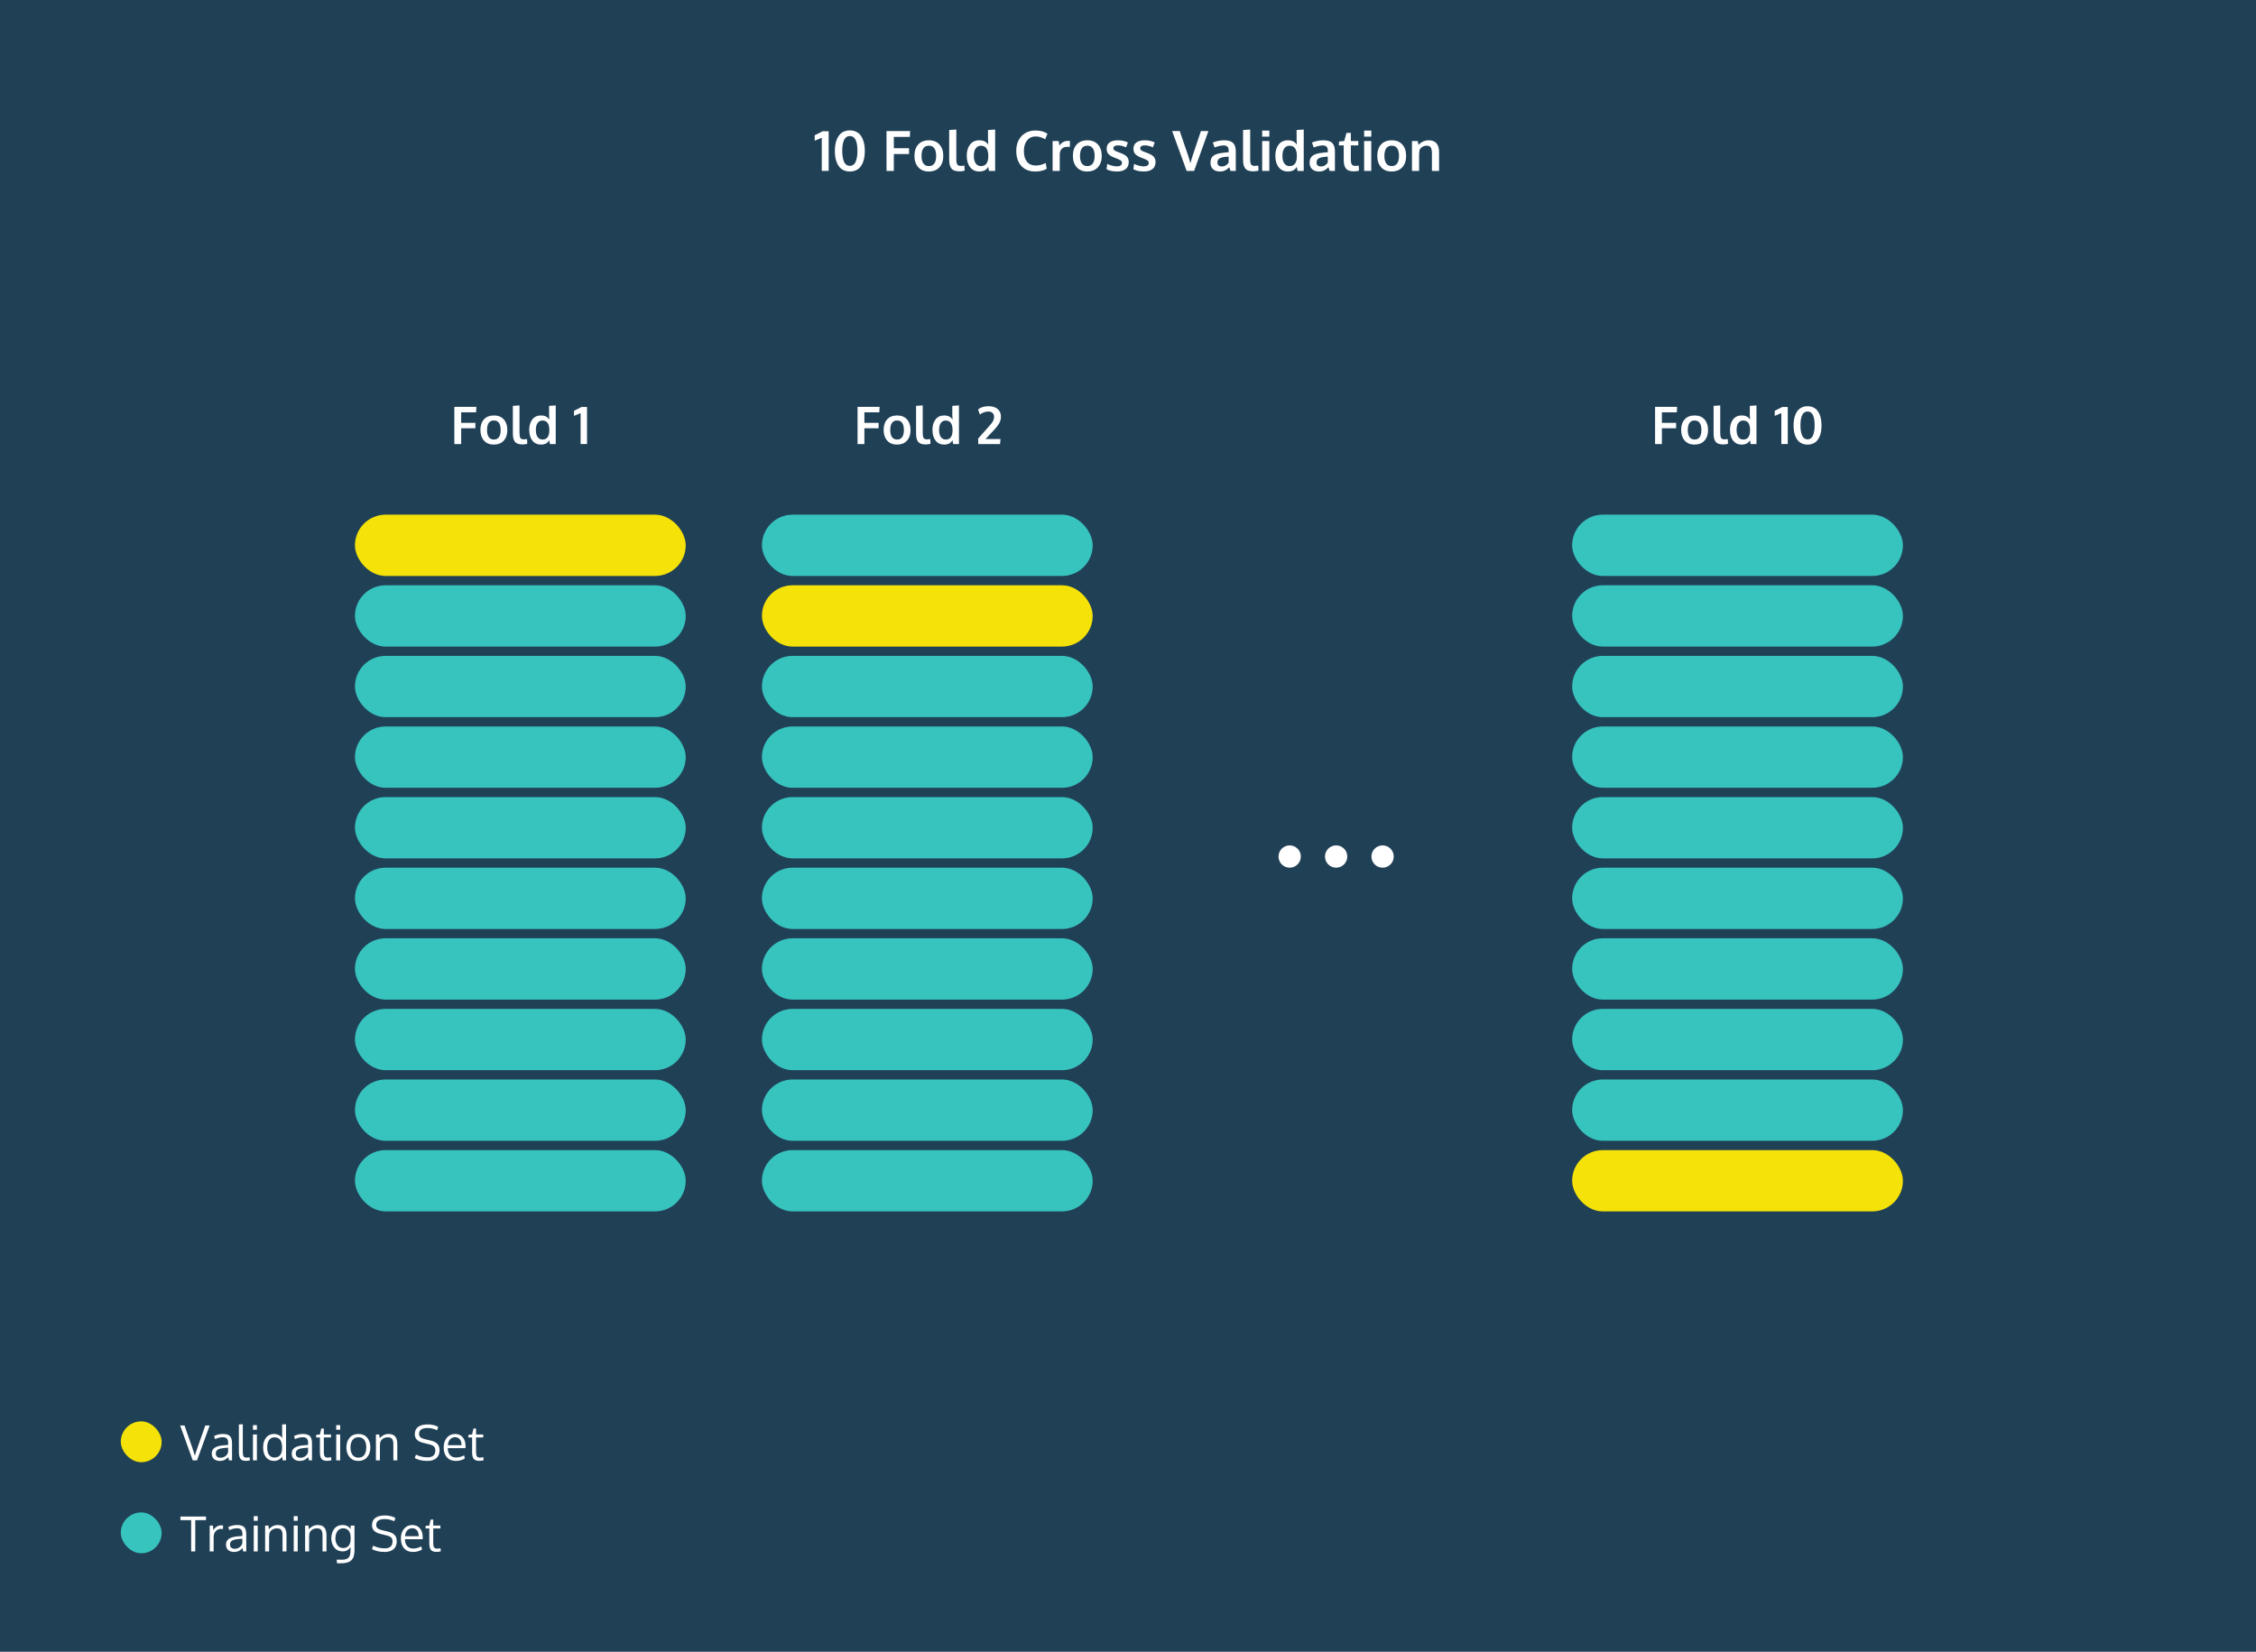 <?xml version="1.0" encoding="UTF-8"?>
<svg width="1214px" height="889px" viewBox="0 0 1214 889" version="1.1" xmlns="http://www.w3.org/2000/svg" xmlns:xlink="http://www.w3.org/1999/xlink">
    <!-- Generator: Sketch 51.2 (57519) - http://www.bohemiancoding.com/sketch -->
    <title>cross validation</title>
    <desc>Created with Sketch.</desc>
    <defs></defs>
    <g id="cross-validation" stroke="none" stroke-width="1" fill="none" fill-rule="evenodd">
        <rect fill="#FFFFFF" x="0" y="0" width="1214" height="889"></rect>
        <rect id="Rectangle" fill="#204056" x="0" y="0" width="1214" height="889"></rect>
        <path d="M442.212,91.985 L442.212,74.129 C442.076,74.217 441.443,74.498 440.315,74.971 C439.187,75.445 438.55,75.701 438.404,75.74 L438.404,72.811 C438.638,72.703 439.38,72.334 440.63,71.705 C441.88,71.075 442.569,70.716 442.696,70.628 L445.918,70.628 L445.918,91.985 L442.212,91.985 Z M457.33,89.261 C458.111,89.261 458.777,89.036 459.329,88.587 C459.881,88.138 460.301,87.515 460.589,86.719 C460.877,85.923 461.084,85.074 461.211,84.17 C461.338,83.267 461.402,82.264 461.402,81.16 C461.402,75.867 460.044,73.221 457.33,73.221 C454.634,73.221 453.267,75.848 453.228,81.102 C453.228,82.215 453.292,83.226 453.418,84.134 C453.545,85.042 453.755,85.899 454.048,86.705 C454.341,87.51 454.766,88.138 455.323,88.587 C455.879,89.036 456.548,89.261 457.33,89.261 Z M457.33,92.308 C456.167,92.308 455.123,92.11 454.195,91.714 C453.267,91.319 452.5,90.782 451.895,90.103 C451.29,89.424 450.784,88.611 450.379,87.664 C449.974,86.717 449.686,85.716 449.515,84.661 C449.344,83.606 449.258,82.479 449.258,81.277 C449.258,80.057 449.346,78.912 449.522,77.842 C449.698,76.773 449.991,75.762 450.401,74.81 C450.811,73.858 451.321,73.045 451.932,72.371 C452.542,71.697 453.306,71.163 454.224,70.767 C455.142,70.372 456.177,70.174 457.33,70.174 C458.482,70.174 459.517,70.372 460.435,70.767 C461.353,71.163 462.115,71.7 462.72,72.378 C463.326,73.057 463.831,73.873 464.236,74.825 C464.642,75.777 464.932,76.785 465.108,77.85 C465.284,78.914 465.372,80.057 465.372,81.277 C465.372,82.479 465.286,83.606 465.115,84.661 C464.944,85.716 464.659,86.719 464.258,87.671 C463.858,88.624 463.355,89.437 462.75,90.11 C462.144,90.784 461.38,91.319 460.457,91.714 C459.534,92.11 458.492,92.308 457.33,92.308 Z M477.046,92 L477.046,70.54 L489.747,70.54 L489.6,73.689 L480.987,73.689 L480.987,79.783 L489.175,79.783 L489.175,82.903 L480.987,82.903 L480.987,92 L477.046,92 Z M499.854,89.393 C501.153,89.393 502.129,88.919 502.784,87.972 C503.438,87.024 503.765,85.667 503.765,83.899 C503.765,82.112 503.438,80.75 502.784,79.812 C502.129,78.875 501.143,78.406 499.825,78.406 C498.526,78.406 497.547,78.877 496.888,79.82 C496.229,80.762 495.899,82.127 495.899,83.914 C495.899,85.672 496.231,87.024 496.895,87.972 C497.559,88.919 498.545,89.393 499.854,89.393 Z M499.751,92.308 C497.369,92.308 495.494,91.536 494.126,89.993 C492.759,88.45 492.076,86.419 492.076,83.899 C492.076,81.302 492.759,79.253 494.126,77.754 C495.494,76.255 497.422,75.506 499.913,75.506 C502.315,75.506 504.197,76.27 505.56,77.798 C506.922,79.327 507.603,81.36 507.603,83.899 C507.603,86.468 506.915,88.511 505.538,90.03 C504.161,91.548 502.232,92.308 499.751,92.308 Z M516.377,92.22 C515.274,92.22 514.358,92.09 513.631,91.832 C512.903,91.573 512.33,91.16 511.91,90.594 C511.49,90.027 511.197,89.354 511.031,88.572 C510.865,87.791 510.782,86.819 510.782,85.657 L510.782,69.969 L514.62,69.72 L514.62,85.584 C514.62,87.029 514.791,88.008 515.132,88.521 C515.474,89.034 516.138,89.29 517.125,89.29 C517.613,89.29 518.233,89.236 518.985,89.129 L519.087,91.868 C519.078,91.868 518.958,91.893 518.729,91.941 C518.499,91.99 518.279,92.032 518.069,92.066 C517.859,92.1 517.593,92.134 517.271,92.168 C516.949,92.203 516.651,92.22 516.377,92.22 Z M526.983,92.308 C524.883,92.308 523.233,91.536 522.032,89.993 C520.831,88.45 520.23,86.39 520.23,83.812 C520.23,81.312 520.828,79.302 522.024,77.784 C523.221,76.265 524.869,75.506 526.968,75.506 C529.253,75.506 530.87,76.316 531.817,77.938 C531.719,76.98 531.67,76.058 531.67,75.169 L531.67,69.969 L535.508,69.72 L535.508,92 L532.183,92 L531.758,89.803 C531.592,90.066 531.438,90.293 531.297,90.484 C531.155,90.674 530.948,90.894 530.674,91.143 C530.401,91.392 530.105,91.592 529.788,91.744 C529.471,91.895 529.07,92.027 528.587,92.139 C528.104,92.251 527.569,92.308 526.983,92.308 Z M527.891,89.393 C530.469,89.393 531.778,87.64 531.817,84.134 C531.817,82.151 531.485,80.706 530.821,79.798 C530.157,78.89 529.166,78.436 527.847,78.436 C526.695,78.436 525.774,78.897 525.086,79.82 C524.397,80.743 524.053,82.103 524.053,83.899 C524.053,85.687 524.397,87.049 525.086,87.986 C525.774,88.924 526.709,89.393 527.891,89.393 Z M557.085,92.308 C553.951,92.308 551.465,91.321 549.629,89.349 C547.793,87.376 546.875,84.651 546.875,81.175 C546.875,77.874 547.835,75.225 549.754,73.228 C551.673,71.231 554.185,70.232 557.291,70.232 C559.8,70.232 561.924,70.813 563.663,71.976 L562.417,74.979 C560.748,73.953 559.068,73.44 557.378,73.44 C555.406,73.44 553.846,74.151 552.698,75.572 C551.551,76.993 550.977,78.899 550.977,81.292 C550.977,83.772 551.531,85.691 552.64,87.049 C553.748,88.406 555.328,89.085 557.378,89.085 C559.175,89.085 560.958,88.636 562.725,87.737 L563.252,90.843 C561.612,91.819 559.556,92.308 557.085,92.308 Z M566.431,92 L566.431,75.901 L569.654,75.901 L570.152,78.362 C571.207,76.673 572.735,75.828 574.737,75.828 C575.157,75.828 575.499,75.848 575.762,75.887 L575.704,79.095 C575.313,79.036 574.908,79.007 574.488,79.007 C573.072,79.007 572.015,79.383 571.316,80.135 C570.618,80.887 570.269,81.932 570.269,83.27 L570.269,92 L566.431,92 Z M585.123,89.393 C586.421,89.393 587.398,88.919 588.052,87.972 C588.707,87.024 589.034,85.667 589.034,83.899 C589.034,82.112 588.707,80.75 588.052,79.812 C587.398,78.875 586.412,78.406 585.093,78.406 C583.794,78.406 582.815,78.877 582.156,79.82 C581.497,80.762 581.167,82.127 581.167,83.914 C581.167,85.672 581.5,87.024 582.164,87.972 C582.828,88.919 583.814,89.393 585.123,89.393 Z M585.02,92.308 C582.637,92.308 580.762,91.536 579.395,89.993 C578.028,88.45 577.344,86.419 577.344,83.899 C577.344,81.302 578.028,79.253 579.395,77.754 C580.762,76.255 582.691,75.506 585.181,75.506 C587.584,75.506 589.466,76.27 590.828,77.798 C592.19,79.327 592.872,81.36 592.872,83.899 C592.872,86.468 592.183,88.511 590.806,90.03 C589.429,91.548 587.501,92.308 585.02,92.308 Z M601.148,92.293 C598.775,92.293 596.875,91.888 595.45,91.077 L595.845,88.191 C596.49,88.543 597.31,88.858 598.306,89.136 C599.302,89.415 600.21,89.554 601.031,89.554 C601.88,89.554 602.542,89.395 603.016,89.078 C603.489,88.76 603.731,88.294 603.741,87.679 C603.741,87.122 603.519,86.683 603.074,86.36 C602.63,86.038 601.783,85.638 600.533,85.159 C600.103,85.003 599.825,84.9 599.698,84.852 C598.213,84.275 597.144,83.633 596.49,82.925 C595.835,82.217 595.508,81.258 595.508,80.047 C595.508,78.582 596.038,77.459 597.098,76.678 C598.157,75.896 599.634,75.506 601.529,75.506 C603.58,75.506 605.381,75.892 606.934,76.663 L605.982,79.314 C604.449,78.602 602.989,78.245 601.602,78.245 C600.831,78.245 600.228,78.375 599.793,78.633 C599.358,78.892 599.141,79.285 599.141,79.812 C599.141,80.311 599.351,80.699 599.771,80.977 C600.191,81.255 601.011,81.619 602.232,82.068 C602.271,82.078 602.398,82.122 602.613,82.2 C602.828,82.278 602.994,82.342 603.111,82.391 C604.585,82.928 605.669,83.57 606.363,84.317 C607.056,85.064 607.403,86.038 607.403,87.239 C607.393,88.851 606.846,90.096 605.762,90.975 C604.678,91.854 603.14,92.293 601.148,92.293 Z M615.577,92.293 C613.204,92.293 611.304,91.888 609.878,91.077 L610.274,88.191 C610.918,88.543 611.739,88.858 612.735,89.136 C613.731,89.415 614.639,89.554 615.459,89.554 C616.309,89.554 616.971,89.395 617.444,89.078 C617.918,88.76 618.16,88.294 618.169,87.679 C618.169,87.122 617.947,86.683 617.503,86.36 C617.059,86.038 616.211,85.638 614.961,85.159 C614.532,85.003 614.253,84.9 614.126,84.852 C612.642,84.275 611.573,83.633 610.918,82.925 C610.264,82.217 609.937,81.258 609.937,80.047 C609.937,78.582 610.467,77.459 611.526,76.678 C612.586,75.896 614.063,75.506 615.958,75.506 C618.008,75.506 619.81,75.892 621.363,76.663 L620.411,79.314 C618.877,78.602 617.417,78.245 616.031,78.245 C615.259,78.245 614.656,78.375 614.222,78.633 C613.787,78.892 613.57,79.285 613.57,79.812 C613.57,80.311 613.78,80.699 614.2,80.977 C614.62,81.255 615.44,81.619 616.661,82.068 C616.7,82.078 616.827,82.122 617.042,82.2 C617.256,82.278 617.422,82.342 617.54,82.391 C619.014,82.928 620.098,83.57 620.792,84.317 C621.485,85.064 621.832,86.038 621.832,87.239 C621.822,88.851 621.275,90.096 620.191,90.975 C619.107,91.854 617.569,92.293 615.577,92.293 Z M638.56,92 L630.752,70.54 L634.839,70.54 L639.38,83.797 C639.556,84.256 639.961,85.599 640.596,87.825 C640.635,87.669 640.816,87.027 641.138,85.899 C641.46,84.771 641.67,84.08 641.768,83.826 C641.885,83.494 642.627,81.29 643.995,77.212 C645.362,73.135 646.109,70.911 646.236,70.54 L650.279,70.54 L642.574,92 L638.56,92 Z M656.387,92.308 C654.893,92.308 653.685,91.895 652.762,91.07 C651.839,90.245 651.377,89.056 651.377,87.503 C651.377,85.833 651.924,84.595 653.018,83.79 C654.112,82.984 655.762,82.474 657.969,82.259 C658.272,82.22 658.599,82.181 658.951,82.142 C659.302,82.103 659.698,82.063 660.137,82.024 C660.577,81.985 660.923,81.951 661.177,81.922 L661.177,81.072 C661.177,80.096 660.953,79.385 660.503,78.941 C660.054,78.497 659.371,78.274 658.453,78.274 C657.144,78.274 655.528,78.641 653.604,79.373 C653.594,79.344 653.433,78.899 653.121,78.04 C652.808,77.181 652.647,76.741 652.637,76.722 C654.532,75.911 656.583,75.506 658.79,75.506 C660.958,75.506 662.535,75.977 663.521,76.919 C664.507,77.862 665,79.388 665,81.497 L665,92 L662.159,92 C662.149,91.961 662.042,91.634 661.836,91.019 C661.631,90.403 661.529,90.076 661.529,90.037 C660.728,90.818 659.944,91.392 659.178,91.758 C658.411,92.125 657.481,92.308 656.387,92.308 Z M657.427,89.583 C658.316,89.583 659.09,89.371 659.749,88.946 C660.408,88.521 660.879,88.006 661.163,87.4 L661.163,84.295 C661.133,84.295 660.877,84.314 660.394,84.354 C659.91,84.393 659.649,84.412 659.61,84.412 C658.057,84.549 656.919,84.842 656.197,85.291 C655.474,85.74 655.113,86.463 655.113,87.459 C655.113,88.143 655.313,88.667 655.713,89.034 C656.114,89.4 656.685,89.583 657.427,89.583 Z M674.507,92.22 C673.404,92.22 672.488,92.09 671.761,91.832 C671.033,91.573 670.459,91.16 670.04,90.594 C669.62,90.027 669.327,89.354 669.161,88.572 C668.995,87.791 668.912,86.819 668.912,85.657 L668.912,69.969 L672.75,69.72 L672.75,85.584 C672.75,87.029 672.92,88.008 673.262,88.521 C673.604,89.034 674.268,89.29 675.254,89.29 C675.743,89.29 676.363,89.236 677.115,89.129 L677.217,91.868 C677.208,91.868 677.088,91.893 676.858,91.941 C676.629,91.99 676.409,92.032 676.199,92.066 C675.989,92.1 675.723,92.134 675.401,92.168 C675.079,92.203 674.781,92.22 674.507,92.22 Z M679.209,92 L679.209,75.901 L683.047,75.901 L683.047,92 L679.209,92 Z M679.209,73.558 L679.209,70.276 L683.062,70.276 L683.062,73.558 L679.209,73.558 Z M693.038,92.308 C690.938,92.308 689.288,91.536 688.086,89.993 C686.885,88.45 686.285,86.39 686.285,83.812 C686.285,81.312 686.883,79.302 688.079,77.784 C689.275,76.265 690.923,75.506 693.023,75.506 C695.308,75.506 696.924,76.316 697.872,77.938 C697.774,76.98 697.725,76.058 697.725,75.169 L697.725,69.969 L701.563,69.72 L701.563,92 L698.238,92 L697.813,89.803 C697.647,90.066 697.493,90.293 697.352,90.484 C697.21,90.674 697.002,90.894 696.729,91.143 C696.456,91.392 696.16,91.592 695.843,91.744 C695.525,91.895 695.125,92.027 694.642,92.139 C694.158,92.251 693.624,92.308 693.038,92.308 Z M693.946,89.393 C696.524,89.393 697.833,87.64 697.872,84.134 C697.872,82.151 697.54,80.706 696.875,79.798 C696.211,78.89 695.22,78.436 693.902,78.436 C692.75,78.436 691.829,78.897 691.141,79.82 C690.452,80.743 690.108,82.103 690.108,83.899 C690.108,85.687 690.452,87.049 691.141,87.986 C691.829,88.924 692.764,89.393 693.946,89.393 Z M709.737,92.308 C708.243,92.308 707.034,91.895 706.111,91.07 C705.188,90.245 704.727,89.056 704.727,87.503 C704.727,85.833 705.274,84.595 706.368,83.79 C707.461,82.984 709.112,82.474 711.319,82.259 C711.622,82.22 711.949,82.181 712.3,82.142 C712.652,82.103 713.047,82.063 713.487,82.024 C713.926,81.985 714.273,81.951 714.527,81.922 L714.527,81.072 C714.527,80.096 714.302,79.385 713.853,78.941 C713.404,78.497 712.72,78.274 711.802,78.274 C710.494,78.274 708.877,78.641 706.954,79.373 C706.944,79.344 706.783,78.899 706.47,78.04 C706.158,77.181 705.997,76.741 705.987,76.722 C707.881,75.911 709.932,75.506 712.139,75.506 C714.307,75.506 715.884,75.977 716.871,76.919 C717.857,77.862 718.35,79.388 718.35,81.497 L718.35,92 L715.508,92 C715.499,91.961 715.391,91.634 715.186,91.019 C714.981,90.403 714.878,90.076 714.878,90.037 C714.078,90.818 713.294,91.392 712.527,91.758 C711.761,92.125 710.831,92.308 709.737,92.308 Z M710.777,89.583 C711.666,89.583 712.439,89.371 713.099,88.946 C713.758,88.521 714.229,88.006 714.512,87.4 L714.512,84.295 C714.483,84.295 714.227,84.314 713.743,84.354 C713.26,84.393 712.999,84.412 712.959,84.412 C711.407,84.549 710.269,84.842 709.546,85.291 C708.824,85.74 708.462,86.463 708.462,87.459 C708.462,88.143 708.663,88.667 709.063,89.034 C709.463,89.4 710.035,89.583 710.777,89.583 Z M728.648,92.22 C727.554,92.22 726.644,92.09 725.916,91.832 C725.188,91.573 724.62,91.165 724.209,90.608 C723.799,90.052 723.509,89.395 723.338,88.638 C723.167,87.881 723.082,86.946 723.082,85.833 L723.082,78.23 L720.445,78.23 L720.591,76.15 L723.345,75.901 L724.576,71.536 L726.919,71.521 L726.919,75.901 L730.918,75.901 L730.918,78.23 L726.919,78.23 L726.919,85.906 C726.919,87.127 727.095,87.996 727.447,88.514 C727.798,89.031 728.448,89.29 729.395,89.29 C729.952,89.29 730.547,89.241 731.182,89.144 L731.285,91.897 C731.265,91.897 731.146,91.919 730.926,91.963 C730.706,92.007 730.496,92.046 730.296,92.081 C730.096,92.115 729.839,92.146 729.527,92.176 C729.214,92.205 728.921,92.22 728.648,92.22 Z M734.068,92 L734.068,75.901 L737.906,75.901 L737.906,92 L734.068,92 Z M734.068,73.558 L734.068,70.276 L737.92,70.276 L737.92,73.558 L734.068,73.558 Z M748.921,89.393 C750.22,89.393 751.197,88.919 751.851,87.972 C752.505,87.024 752.833,85.667 752.833,83.899 C752.833,82.112 752.505,80.75 751.851,79.812 C751.197,78.875 750.21,78.406 748.892,78.406 C747.593,78.406 746.614,78.877 745.955,79.82 C745.296,80.762 744.966,82.127 744.966,83.914 C744.966,85.672 745.298,87.024 745.962,87.972 C746.626,88.919 747.613,89.393 748.921,89.393 Z M748.819,92.308 C746.436,92.308 744.561,91.536 743.194,89.993 C741.827,88.45 741.143,86.419 741.143,83.899 C741.143,81.302 741.827,79.253 743.194,77.754 C744.561,76.255 746.49,75.506 748.98,75.506 C751.382,75.506 753.265,76.27 754.627,77.798 C755.989,79.327 756.67,81.36 756.67,83.899 C756.67,86.468 755.982,88.511 754.605,90.03 C753.228,91.548 751.299,92.308 748.819,92.308 Z M759.805,92 L759.805,75.901 L762.896,75.901 L763.321,77.938 C764.961,76.316 766.783,75.506 768.785,75.506 C770.66,75.506 772.063,76.045 772.996,77.125 C773.929,78.204 774.395,79.769 774.395,81.819 L774.395,92 L770.542,92 L770.542,82.288 C770.533,80.989 770.323,80.018 769.913,79.373 C769.502,78.729 768.765,78.406 767.701,78.406 C766.871,78.406 766.111,78.619 765.423,79.043 C764.734,79.468 764.234,80.003 763.921,80.647 C763.736,81.409 763.643,82.581 763.643,84.163 L763.643,92 L759.805,92 Z" id="10-Fold-Cross-Valida" fill="#FFFFFF"></path>
        <path d="M244.487,239 L244.487,218.971 L256.341,218.971 L256.204,221.91 L248.165,221.91 L248.165,227.598 L255.808,227.598 L255.808,230.51 L248.165,230.51 L248.165,239 L244.487,239 Z M265.774,236.566 C266.987,236.566 267.898,236.124 268.509,235.24 C269.119,234.356 269.425,233.089 269.425,231.439 C269.425,229.771 269.119,228.5 268.509,227.625 C267.898,226.75 266.978,226.312 265.747,226.312 C264.535,226.312 263.621,226.752 263.006,227.632 C262.391,228.511 262.083,229.785 262.083,231.453 C262.083,233.094 262.393,234.356 263.013,235.24 C263.632,236.124 264.553,236.566 265.774,236.566 Z M265.679,239.287 C263.455,239.287 261.705,238.567 260.429,237.127 C259.153,235.687 258.515,233.791 258.515,231.439 C258.515,229.015 259.153,227.103 260.429,225.704 C261.705,224.305 263.505,223.605 265.829,223.605 C268.071,223.605 269.828,224.319 271.1,225.745 C272.371,227.172 273.007,229.07 273.007,231.439 C273.007,233.837 272.364,235.744 271.079,237.161 C269.794,238.578 267.994,239.287 265.679,239.287 Z M281.196,239.205 C280.166,239.205 279.312,239.084 278.633,238.843 C277.954,238.601 277.418,238.216 277.026,237.688 C276.634,237.159 276.361,236.53 276.206,235.801 C276.051,235.072 275.974,234.165 275.974,233.08 L275.974,218.438 L279.556,218.205 L279.556,233.012 C279.556,234.361 279.715,235.274 280.034,235.753 C280.353,236.231 280.973,236.471 281.894,236.471 C282.349,236.471 282.928,236.421 283.63,236.32 L283.726,238.877 C283.716,238.877 283.605,238.9 283.391,238.945 C283.176,238.991 282.971,239.03 282.775,239.062 C282.579,239.093 282.331,239.125 282.03,239.157 C281.729,239.189 281.451,239.205 281.196,239.205 Z M291.095,239.287 C289.135,239.287 287.595,238.567 286.474,237.127 C285.353,235.687 284.792,233.764 284.792,231.357 C284.792,229.024 285.35,227.149 286.467,225.731 C287.583,224.314 289.121,223.605 291.081,223.605 C293.214,223.605 294.722,224.362 295.606,225.875 C295.515,224.982 295.47,224.12 295.47,223.291 L295.47,218.438 L299.052,218.205 L299.052,239 L295.948,239 L295.552,236.949 C295.397,237.195 295.253,237.407 295.121,237.585 C294.989,237.763 294.795,237.968 294.54,238.2 C294.285,238.433 294.009,238.619 293.713,238.761 C293.417,238.902 293.043,239.025 292.592,239.13 C292.141,239.235 291.642,239.287 291.095,239.287 Z M291.942,236.566 C294.349,236.566 295.57,234.93 295.606,231.658 C295.606,229.808 295.297,228.459 294.677,227.611 C294.057,226.764 293.132,226.34 291.901,226.34 C290.826,226.34 289.967,226.771 289.324,227.632 C288.682,228.493 288.36,229.762 288.36,231.439 C288.36,233.107 288.682,234.379 289.324,235.254 C289.967,236.129 290.84,236.566 291.942,236.566 Z M312.437,238.986 L312.437,222.32 C312.309,222.402 311.719,222.664 310.666,223.106 C309.613,223.549 309.019,223.788 308.882,223.824 L308.882,221.09 C309.101,220.99 309.793,220.646 310.96,220.058 C312.127,219.47 312.769,219.135 312.888,219.053 L315.896,219.053 L315.896,238.986 L312.437,238.986 Z" id="Fold-1" fill="#FFFFFF"></path>
        <path d="M110.482,767.224 L112.831,767.224 L106.014,786 L103.729,786 L96.937,767.224 L99.285,767.224 L103.462,779.132 C104.004,780.681 104.473,782.141 104.871,783.512 C104.998,782.877 105.472,781.404 106.293,779.094 C107.613,775.311 109.01,771.354 110.482,767.224 Z M118.607,784.578 C119.615,784.578 120.501,784.301 121.267,783.747 C122.033,783.192 122.526,782.445 122.746,781.506 L122.746,779.157 C122.704,779.157 122.448,779.178 121.978,779.221 C121.508,779.263 121.201,779.288 121.058,779.297 C119.221,779.458 117.941,779.758 117.217,780.198 C116.494,780.638 116.132,781.345 116.132,782.318 C116.132,783.063 116.352,783.626 116.792,784.007 C117.232,784.388 117.837,784.578 118.607,784.578 Z M123.216,786 C123.089,785.458 122.966,784.874 122.848,784.248 C122.077,785.018 121.354,785.551 120.677,785.848 C120,786.144 119.204,786.292 118.29,786.292 C116.987,786.292 115.939,785.951 115.148,785.27 C114.357,784.589 113.961,783.609 113.961,782.331 C113.961,780.909 114.5,779.855 115.58,779.17 C116.659,778.484 118.214,778.057 120.245,777.888 C120.524,777.862 120.945,777.826 121.508,777.78 C122.071,777.733 122.492,777.697 122.771,777.672 L122.771,776.44 C122.771,775.459 122.543,774.731 122.086,774.257 C121.629,773.783 120.91,773.546 119.928,773.546 C118.557,773.546 117.173,773.884 115.776,774.562 C115.734,774.46 115.624,774.166 115.446,773.679 C115.269,773.193 115.175,772.941 115.167,772.924 C115.785,772.577 116.519,772.3 117.37,772.092 C118.22,771.885 119.086,771.781 119.966,771.781 C121.701,771.781 122.951,772.16 123.717,772.917 C124.483,773.675 124.866,774.964 124.866,776.783 L124.866,786 L123.216,786 Z M132.268,786.254 C130.913,786.254 129.955,785.89 129.392,785.162 C128.829,784.434 128.548,783.169 128.548,781.366 L128.548,766.665 L130.655,766.538 L130.655,780.528 C130.655,781.104 130.662,781.565 130.674,781.912 C130.687,782.259 130.719,782.6 130.77,782.934 C130.82,783.268 130.888,783.52 130.973,783.689 C131.057,783.859 131.18,784.013 131.341,784.153 C131.502,784.292 131.694,784.386 131.918,784.432 C132.143,784.479 132.42,784.502 132.75,784.502 C133.021,784.502 133.554,784.451 134.35,784.35 L134.464,786.038 C133.592,786.182 132.86,786.254 132.268,786.254 Z M138.247,772.073 L138.247,786 L136.114,786 L136.114,772.073 L138.247,772.073 Z M138.247,767.008 L138.247,769.521 L136.114,769.521 L136.114,767.008 L138.247,767.008 Z M147.667,784.464 C149.063,784.464 150.102,784.015 150.784,783.118 C151.465,782.221 151.806,780.939 151.806,779.271 C151.806,777.393 151.478,775.977 150.822,775.025 C150.166,774.073 149.106,773.597 147.642,773.597 C146.99,773.597 146.414,773.736 145.915,774.016 C145.416,774.295 145.014,774.684 144.709,775.184 C144.404,775.683 144.174,776.256 144.017,776.904 C143.861,777.551 143.782,778.26 143.782,779.03 C143.782,780.114 143.916,781.053 144.182,781.849 C144.449,782.644 144.878,783.279 145.471,783.753 C146.063,784.227 146.795,784.464 147.667,784.464 Z M151.844,783.981 C151.387,784.684 150.777,785.243 150.016,785.657 C149.254,786.072 148.403,786.279 147.464,786.279 C145.627,786.279 144.188,785.625 143.147,784.318 C142.106,783.01 141.586,781.231 141.586,778.979 C141.586,776.83 142.115,775.093 143.173,773.768 C144.231,772.444 145.648,771.781 147.426,771.781 C148.348,771.781 149.218,771.982 150.035,772.384 C150.851,772.786 151.463,773.326 151.869,774.003 L151.831,772.797 L151.831,766.665 L153.926,766.538 L153.926,786 L152.123,786 L151.844,783.981 Z M161.632,784.578 C162.639,784.578 163.526,784.301 164.292,783.747 C165.057,783.192 165.55,782.445 165.771,781.506 L165.771,779.157 C165.728,779.157 165.472,779.178 165.002,779.221 C164.533,779.263 164.226,779.288 164.082,779.297 C162.245,779.458 160.965,779.758 160.242,780.198 C159.518,780.638 159.156,781.345 159.156,782.318 C159.156,783.063 159.376,783.626 159.816,784.007 C160.257,784.388 160.862,784.578 161.632,784.578 Z M166.24,786 C166.113,785.458 165.991,784.874 165.872,784.248 C165.102,785.018 164.378,785.551 163.701,785.848 C163.024,786.144 162.229,786.292 161.314,786.292 C160.011,786.292 158.964,785.951 158.172,785.27 C157.381,784.589 156.985,783.609 156.985,782.331 C156.985,780.909 157.525,779.855 158.604,779.17 C159.683,778.484 161.238,778.057 163.27,777.888 C163.549,777.862 163.97,777.826 164.533,777.78 C165.096,777.733 165.517,777.697 165.796,777.672 L165.796,776.44 C165.796,775.459 165.567,774.731 165.11,774.257 C164.653,773.783 163.934,773.546 162.952,773.546 C161.581,773.546 160.197,773.884 158.801,774.562 C158.758,774.46 158.648,774.166 158.471,773.679 C158.293,773.193 158.2,772.941 158.191,772.924 C158.809,772.577 159.543,772.3 160.394,772.092 C161.245,771.885 162.11,771.781 162.99,771.781 C164.725,771.781 165.976,772.16 166.742,772.917 C167.508,773.675 167.891,774.964 167.891,776.783 L167.891,786 L166.24,786 Z M175.99,786.254 C174.619,786.254 173.646,785.92 173.07,785.251 C172.495,784.582 172.19,783.503 172.156,782.014 L172.156,773.647 L170.087,773.647 L170.176,772.251 L172.144,772.073 L172.867,768.887 L174.264,768.836 L174.264,772.073 L178.136,772.073 L178.136,773.647 L174.264,773.647 L174.264,781.633 C174.264,782.691 174.424,783.436 174.746,783.867 C175.068,784.299 175.618,784.515 176.396,784.515 C176.676,784.515 177.281,784.447 178.212,784.312 L178.301,785.987 C177.294,786.165 176.523,786.254 175.99,786.254 Z M183.062,772.073 L183.062,786 L180.929,786 L180.929,772.073 L183.062,772.073 Z M183.062,767.008 L183.062,769.521 L180.929,769.521 L180.929,767.008 L183.062,767.008 Z M188.597,779.068 C188.597,780.719 188.963,782.041 189.695,783.036 C190.427,784.03 191.495,784.527 192.9,784.527 C194.288,784.527 195.336,784.032 196.042,783.042 C196.749,782.052 197.103,780.719 197.103,779.043 C197.103,777.342 196.753,776.002 196.055,775.025 C195.357,774.047 194.293,773.559 192.862,773.559 C191.474,773.559 190.416,774.058 189.688,775.057 C188.961,776.055 188.597,777.393 188.597,779.068 Z M199.299,779.03 C199.299,781.188 198.723,782.938 197.572,784.28 C196.421,785.621 194.83,786.292 192.799,786.292 C190.844,786.292 189.289,785.615 188.133,784.261 C186.978,782.907 186.4,781.167 186.4,779.043 C186.4,776.876 186.98,775.124 188.14,773.787 C189.299,772.45 190.89,771.781 192.913,771.781 C194.902,771.781 196.464,772.452 197.598,773.793 C198.732,775.135 199.299,776.881 199.299,779.03 Z M202.295,786 L202.295,772.073 L204.072,772.073 L204.339,774.066 C204.889,773.381 205.577,772.829 206.402,772.41 C207.227,771.991 208.118,771.781 209.074,771.781 C210.682,771.781 211.871,772.232 212.642,773.133 C213.412,774.035 213.797,775.421 213.797,777.291 L213.797,786 L211.677,786 C211.677,780.414 211.673,777.422 211.664,777.024 C211.63,775.84 211.391,774.972 210.947,774.422 C210.502,773.872 209.76,773.597 208.719,773.597 C207.627,773.597 206.717,773.859 205.989,774.384 C205.261,774.909 204.787,775.59 204.567,776.428 C204.483,776.995 204.44,777.646 204.44,778.383 L204.44,786 L202.295,786 Z M223.852,782.902 C225.807,783.867 227.901,784.35 230.136,784.35 C232.886,784.35 234.262,783.097 234.262,780.592 C234.262,779.779 234.044,779.121 233.608,778.618 C233.172,778.114 232.379,777.718 231.228,777.431 L227.495,776.491 C224.643,775.772 223.217,774.248 223.217,771.921 C223.217,770.135 223.83,768.808 225.058,767.941 C226.285,767.073 227.982,766.64 230.148,766.64 C231.283,766.64 232.345,766.762 233.335,767.008 C234.325,767.253 235.155,767.583 235.823,767.998 L235.188,769.788 C234.621,769.475 233.87,769.196 232.935,768.95 C232,768.705 231.054,768.582 230.098,768.582 C227.034,768.582 225.502,769.644 225.502,771.769 C225.502,772.488 225.737,773.066 226.207,773.501 C226.676,773.937 227.381,774.27 228.32,774.498 L231.888,775.361 C233.411,775.725 234.566,776.307 235.354,777.107 C236.141,777.907 236.534,779.043 236.534,780.516 C236.534,782.428 235.948,783.869 234.776,784.838 C233.604,785.807 232.01,786.292 229.996,786.292 C228.49,786.292 227.15,786.138 225.978,785.829 C224.806,785.52 223.877,785.154 223.191,784.73 L223.852,782.902 Z M244.862,773.533 C243.779,773.533 242.895,773.916 242.209,774.682 C241.523,775.448 241.121,776.495 241.003,777.824 L248.354,777.824 C248.354,776.445 248.042,775.385 247.42,774.644 C246.798,773.903 245.946,773.533 244.862,773.533 Z M245.281,786.292 C243.258,786.292 241.665,785.649 240.501,784.362 C239.338,783.076 238.756,781.315 238.756,779.081 C238.756,776.923 239.319,775.173 240.444,773.832 C241.57,772.49 243.051,771.807 244.888,771.781 C246.614,771.781 247.983,772.372 248.995,773.552 C250.006,774.733 250.512,776.309 250.512,778.281 C250.512,778.383 250.51,778.569 250.505,778.84 C250.501,779.111 250.499,779.305 250.499,779.424 L240.939,779.424 C240.965,781.007 241.373,782.24 242.165,783.125 C242.956,784.009 244.02,784.451 245.357,784.451 C246.83,784.451 248.307,784.062 249.788,783.283 L250.118,784.997 C248.705,785.86 247.092,786.292 245.281,786.292 Z M257.9,786.254 C256.529,786.254 255.556,785.92 254.98,785.251 C254.405,784.582 254.1,783.503 254.066,782.014 L254.066,773.647 L251.997,773.647 L252.086,772.251 L254.054,772.073 L254.777,768.887 L256.174,768.836 L256.174,772.073 L260.046,772.073 L260.046,773.647 L256.174,773.647 L256.174,781.633 C256.174,782.691 256.335,783.436 256.656,783.867 C256.978,784.299 257.528,784.515 258.307,784.515 C258.586,784.515 259.191,784.447 260.122,784.312 L260.211,785.987 C259.204,786.165 258.434,786.254 257.9,786.254 Z" id="Validation-Set" fill="#FFFFFF"></path>
        <path d="M105.074,835 L102.865,835 L102.865,818.166 L97.089,818.166 L97.089,816.224 L110.851,816.224 L110.851,818.166 L105.074,818.166 L105.074,835 Z M119.014,820.946 C119.395,820.946 119.742,820.972 120.055,821.022 L119.979,822.978 C119.589,822.91 119.251,822.876 118.963,822.876 C117.778,822.876 116.815,823.289 116.075,824.114 C115.334,824.939 114.964,825.961 114.964,827.18 L114.964,835 L112.844,835 C112.835,826.452 112.831,821.81 112.831,821.073 L114.596,821.073 L114.799,823.574 C115.281,822.787 115.895,822.152 116.64,821.67 C117.384,821.187 118.176,820.946 119.014,820.946 Z M126.263,833.578 C127.27,833.578 128.156,833.301 128.922,832.747 C129.688,832.192 130.181,831.445 130.401,830.506 L130.401,828.157 C130.359,828.157 130.103,828.178 129.633,828.221 C129.164,828.263 128.857,828.288 128.713,828.297 C126.876,828.458 125.596,828.758 124.873,829.198 C124.149,829.638 123.787,830.345 123.787,831.318 C123.787,832.063 124.007,832.626 124.447,833.007 C124.887,833.388 125.493,833.578 126.263,833.578 Z M130.871,835 C130.744,834.458 130.621,833.874 130.503,833.248 C129.733,834.018 129.009,834.551 128.332,834.848 C127.655,835.144 126.859,835.292 125.945,835.292 C124.642,835.292 123.595,834.951 122.803,834.27 C122.012,833.589 121.616,832.609 121.616,831.331 C121.616,829.909 122.156,828.855 123.235,828.17 C124.314,827.484 125.869,827.057 127.9,826.888 C128.18,826.862 128.601,826.826 129.164,826.78 C129.726,826.733 130.147,826.697 130.427,826.672 L130.427,825.44 C130.427,824.459 130.198,823.731 129.741,823.257 C129.284,822.783 128.565,822.546 127.583,822.546 C126.212,822.546 124.828,822.884 123.432,823.562 C123.389,823.46 123.279,823.166 123.102,822.679 C122.924,822.193 122.831,821.941 122.822,821.924 C123.44,821.577 124.174,821.3 125.025,821.092 C125.875,820.885 126.741,820.781 127.621,820.781 C129.356,820.781 130.607,821.16 131.373,821.917 C132.139,822.675 132.521,823.964 132.521,825.783 L132.521,835 L130.871,835 Z M138.679,821.073 L138.679,835 L136.546,835 L136.546,821.073 L138.679,821.073 Z M138.679,816.008 L138.679,818.521 L136.546,818.521 L136.546,816.008 L138.679,816.008 Z M142.665,835 L142.665,821.073 L144.442,821.073 L144.709,823.066 C145.259,822.381 145.947,821.829 146.772,821.41 C147.597,820.991 148.488,820.781 149.444,820.781 C151.052,820.781 152.242,821.232 153.012,822.133 C153.782,823.035 154.167,824.421 154.167,826.291 L154.167,835 L152.047,835 C152.047,829.414 152.043,826.422 152.034,826.024 C152,824.84 151.761,823.972 151.317,823.422 C150.873,822.872 150.13,822.597 149.089,822.597 C147.997,822.597 147.087,822.859 146.359,823.384 C145.632,823.909 145.158,824.59 144.938,825.428 C144.853,825.995 144.811,826.646 144.811,827.383 L144.811,835 L142.665,835 Z M160.197,821.073 L160.197,835 L158.064,835 L158.064,821.073 L160.197,821.073 Z M160.197,816.008 L160.197,818.521 L158.064,818.521 L158.064,816.008 L160.197,816.008 Z M164.184,835 L164.184,821.073 L165.961,821.073 L166.228,823.066 C166.778,822.381 167.465,821.829 168.291,821.41 C169.116,820.991 170.007,820.781 170.963,820.781 C172.571,820.781 173.76,821.232 174.53,822.133 C175.3,823.035 175.686,824.421 175.686,826.291 L175.686,835 L173.565,835 C173.565,829.414 173.561,826.422 173.553,826.024 C173.519,824.84 173.28,823.972 172.835,823.422 C172.391,822.872 171.648,822.597 170.607,822.597 C169.516,822.597 168.606,822.859 167.878,823.384 C167.15,823.909 166.676,824.59 166.456,825.428 C166.371,825.995 166.329,826.646 166.329,827.383 L166.329,835 L164.184,835 Z M184.623,833.185 C185.342,833.185 185.973,833.058 186.515,832.804 C187.056,832.55 187.479,832.199 187.784,831.75 C188.089,831.301 188.315,830.802 188.463,830.252 C188.611,829.702 188.686,829.101 188.686,828.449 L188.686,827.421 C188.686,826.744 188.609,826.12 188.457,825.548 C188.305,824.977 188.07,824.465 187.752,824.012 C187.435,823.559 187.012,823.206 186.483,822.952 C185.954,822.698 185.338,822.571 184.636,822.571 C184.052,822.571 183.521,822.681 183.042,822.901 C182.564,823.121 182.171,823.411 181.862,823.771 C181.553,824.131 181.291,824.55 181.075,825.028 C180.859,825.506 180.704,825.991 180.611,826.481 C180.518,826.972 180.472,827.467 180.472,827.967 C180.472,828.458 180.522,828.944 180.624,829.427 C180.726,829.909 180.886,830.379 181.106,830.836 C181.326,831.293 181.593,831.693 181.906,832.036 C182.219,832.378 182.611,832.656 183.081,832.867 C183.55,833.079 184.064,833.185 184.623,833.185 Z M181.36,841.373 L181.17,839.456 L183.76,839.456 C184.479,839.456 185.105,839.405 185.639,839.304 C186.172,839.202 186.616,839.035 186.972,838.802 C187.327,838.569 187.615,838.311 187.835,838.028 C188.055,837.744 188.222,837.376 188.336,836.923 C188.451,836.471 188.527,836.022 188.565,835.578 C188.603,835.133 188.622,834.59 188.622,833.946 L188.622,832.715 C188.114,833.443 187.526,834.003 186.857,834.397 C186.189,834.791 185.338,834.987 184.306,834.987 C183.51,834.987 182.776,834.85 182.103,834.575 C181.43,834.3 180.863,833.934 180.402,833.477 C179.941,833.02 179.547,832.491 179.221,831.89 C178.895,831.289 178.658,830.667 178.51,830.023 C178.362,829.38 178.288,828.733 178.288,828.081 C178.288,827.065 178.413,826.126 178.663,825.263 C178.912,824.399 179.283,823.629 179.773,822.952 C180.264,822.275 180.91,821.744 181.709,821.359 C182.509,820.974 183.425,820.781 184.458,820.781 C185.372,820.781 186.17,820.957 186.851,821.308 C187.532,821.659 188.144,822.199 188.686,822.927 L188.686,821.073 L190.755,821.073 L190.755,833.997 C190.755,834.59 190.74,835.108 190.71,835.552 C190.681,835.997 190.609,836.49 190.495,837.031 C190.38,837.573 190.226,838.038 190.031,838.428 C189.837,838.817 189.564,839.208 189.212,839.602 C188.861,839.996 188.442,840.313 187.956,840.554 C187.469,840.795 186.866,840.992 186.146,841.145 C185.427,841.297 184.615,841.373 183.709,841.373 L181.36,841.373 Z M200.81,831.902 C202.765,832.867 204.859,833.35 207.094,833.35 C209.844,833.35 211.22,832.097 211.22,829.592 C211.22,828.779 211.002,828.121 210.566,827.618 C210.13,827.114 209.337,826.718 208.186,826.431 L204.453,825.491 C201.601,824.772 200.175,823.248 200.175,820.921 C200.175,819.135 200.788,817.808 202.016,816.941 C203.243,816.073 204.94,815.64 207.106,815.64 C208.241,815.64 209.303,815.762 210.293,816.008 C211.283,816.253 212.113,816.583 212.781,816.998 L212.146,818.788 C211.579,818.475 210.828,818.196 209.893,817.95 C208.958,817.705 208.012,817.582 207.056,817.582 C203.992,817.582 202.46,818.644 202.46,820.769 C202.46,821.488 202.695,822.066 203.165,822.501 C203.634,822.937 204.339,823.27 205.278,823.498 L208.846,824.361 C210.369,824.725 211.524,825.307 212.312,826.107 C213.099,826.907 213.492,828.043 213.492,829.516 C213.492,831.428 212.906,832.869 211.734,833.838 C210.562,834.807 208.968,835.292 206.954,835.292 C205.448,835.292 204.108,835.138 202.936,834.829 C201.764,834.52 200.835,834.154 200.149,833.73 L200.81,831.902 Z M221.82,822.533 C220.737,822.533 219.853,822.916 219.167,823.682 C218.481,824.448 218.079,825.495 217.961,826.824 L225.312,826.824 C225.312,825.445 225,824.385 224.378,823.644 C223.756,822.903 222.904,822.533 221.82,822.533 Z M222.239,835.292 C220.216,835.292 218.623,834.649 217.459,833.362 C216.296,832.076 215.714,830.315 215.714,828.081 C215.714,825.923 216.277,824.173 217.402,822.832 C218.528,821.49 220.009,820.807 221.846,820.781 C223.572,820.781 224.941,821.372 225.953,822.552 C226.964,823.733 227.47,825.309 227.47,827.281 C227.47,827.383 227.468,827.569 227.463,827.84 C227.459,828.111 227.457,828.305 227.457,828.424 L217.897,828.424 C217.923,830.007 218.331,831.24 219.123,832.125 C219.914,833.009 220.978,833.451 222.315,833.451 C223.788,833.451 225.265,833.062 226.746,832.283 L227.076,833.997 C225.663,834.86 224.05,835.292 222.239,835.292 Z M234.858,835.254 C233.487,835.254 232.514,834.92 231.938,834.251 C231.363,833.582 231.058,832.503 231.024,831.014 L231.024,822.647 L228.955,822.647 L229.044,821.251 L231.012,821.073 L231.735,817.887 L233.132,817.836 L233.132,821.073 L237.004,821.073 L237.004,822.647 L233.132,822.647 L233.132,830.633 C233.132,831.691 233.293,832.436 233.614,832.867 C233.936,833.299 234.486,833.515 235.265,833.515 C235.544,833.515 236.149,833.447 237.08,833.312 L237.169,834.987 C236.162,835.165 235.392,835.254 234.858,835.254 Z" id="Training-Set" fill="#FFFFFF"></path>
        <path d="M461.472,239 L461.472,218.971 L473.325,218.971 L473.188,221.91 L465.149,221.91 L465.149,227.598 L472.792,227.598 L472.792,230.51 L465.149,230.51 L465.149,239 L461.472,239 Z M482.759,236.566 C483.971,236.566 484.882,236.124 485.493,235.24 C486.104,234.356 486.409,233.089 486.409,231.439 C486.409,229.771 486.104,228.5 485.493,227.625 C484.882,226.75 483.962,226.312 482.731,226.312 C481.519,226.312 480.605,226.752 479.99,227.632 C479.375,228.511 479.067,229.785 479.067,231.453 C479.067,233.094 479.377,234.356 479.997,235.24 C480.617,236.124 481.537,236.566 482.759,236.566 Z M482.663,239.287 C480.439,239.287 478.689,238.567 477.413,237.127 C476.137,235.687 475.499,233.791 475.499,231.439 C475.499,229.015 476.137,227.103 477.413,225.704 C478.689,224.305 480.489,223.605 482.813,223.605 C485.056,223.605 486.812,224.319 488.084,225.745 C489.355,227.172 489.991,229.07 489.991,231.439 C489.991,233.837 489.349,235.744 488.063,237.161 C486.778,238.578 484.978,239.287 482.663,239.287 Z M498.181,239.205 C497.151,239.205 496.296,239.084 495.617,238.843 C494.938,238.601 494.403,238.216 494.011,237.688 C493.619,237.159 493.345,236.53 493.19,235.801 C493.035,235.072 492.958,234.165 492.958,233.08 L492.958,218.438 L496.54,218.205 L496.54,233.012 C496.54,234.361 496.7,235.274 497.019,235.753 C497.338,236.231 497.957,236.471 498.878,236.471 C499.334,236.471 499.912,236.421 500.614,236.32 L500.71,238.877 C500.701,238.877 500.589,238.9 500.375,238.945 C500.161,238.991 499.956,239.03 499.76,239.062 C499.564,239.093 499.315,239.125 499.015,239.157 C498.714,239.189 498.436,239.205 498.181,239.205 Z M508.079,239.287 C506.119,239.287 504.579,238.567 503.458,237.127 C502.337,235.687 501.776,233.764 501.776,231.357 C501.776,229.024 502.335,227.149 503.451,225.731 C504.568,224.314 506.106,223.605 508.065,223.605 C510.198,223.605 511.707,224.362 512.591,225.875 C512.5,224.982 512.454,224.12 512.454,223.291 L512.454,218.438 L516.036,218.205 L516.036,239 L512.933,239 L512.536,236.949 C512.381,237.195 512.238,237.407 512.105,237.585 C511.973,237.763 511.78,237.968 511.524,238.2 C511.269,238.433 510.993,238.619 510.697,238.761 C510.401,238.902 510.027,239.025 509.576,239.13 C509.125,239.235 508.626,239.287 508.079,239.287 Z M508.927,236.566 C511.333,236.566 512.554,234.93 512.591,231.658 C512.591,229.808 512.281,228.459 511.661,227.611 C511.041,226.764 510.116,226.34 508.886,226.34 C507.81,226.34 506.951,226.771 506.309,227.632 C505.666,228.493 505.345,229.762 505.345,231.439 C505.345,233.107 505.666,234.379 506.309,235.254 C506.951,236.129 507.824,236.566 508.927,236.566 Z M526.44,239 L526.358,236.047 L532.688,228.883 C533.472,228.044 534.044,227.272 534.404,226.565 C534.764,225.859 534.944,225.114 534.944,224.33 C534.944,223.464 534.662,222.774 534.097,222.259 C533.532,221.744 532.789,221.486 531.868,221.486 C531.021,221.486 530.184,221.644 529.359,221.958 C528.535,222.272 527.858,222.667 527.329,223.141 L526.304,220.434 C527.671,219.23 529.594,218.629 532.073,218.629 C534.042,218.629 535.626,219.123 536.824,220.112 C538.023,221.101 538.622,222.498 538.622,224.303 C538.622,225.579 538.283,226.796 537.604,227.953 C536.924,229.111 535.997,230.3 534.821,231.521 L530.31,236.307 L538.39,236.307 L538.144,239 L526.44,239 Z" id="Fold-2" fill="#FFFFFF"></path>
        <path d="M890.628,239 L890.628,218.971 L902.481,218.971 L902.345,221.91 L894.306,221.91 L894.306,227.598 L901.948,227.598 L901.948,230.51 L894.306,230.51 L894.306,239 L890.628,239 Z M911.915,236.566 C913.127,236.566 914.039,236.124 914.649,235.24 C915.26,234.356 915.565,233.089 915.565,231.439 C915.565,229.771 915.26,228.5 914.649,227.625 C914.039,226.75 913.118,226.312 911.888,226.312 C910.675,226.312 909.762,226.752 909.146,227.632 C908.531,228.511 908.224,229.785 908.224,231.453 C908.224,233.094 908.534,234.356 909.153,235.24 C909.773,236.124 910.694,236.566 911.915,236.566 Z M911.819,239.287 C909.595,239.287 907.845,238.567 906.569,237.127 C905.293,235.687 904.655,233.791 904.655,231.439 C904.655,229.015 905.293,227.103 906.569,225.704 C907.845,224.305 909.645,223.605 911.97,223.605 C914.212,223.605 915.969,224.319 917.24,225.745 C918.512,227.172 919.147,229.07 919.147,231.439 C919.147,233.837 918.505,235.744 917.22,237.161 C915.935,238.578 914.134,239.287 911.819,239.287 Z M927.337,239.205 C926.307,239.205 925.452,239.084 924.773,238.843 C924.094,238.601 923.559,238.216 923.167,237.688 C922.775,237.159 922.502,236.53 922.347,235.801 C922.192,235.072 922.114,234.165 922.114,233.08 L922.114,218.438 L925.696,218.205 L925.696,233.012 C925.696,234.361 925.856,235.274 926.175,235.753 C926.494,236.231 927.114,236.471 928.034,236.471 C928.49,236.471 929.069,236.421 929.771,236.32 L929.866,238.877 C929.857,238.877 929.745,238.9 929.531,238.945 C929.317,238.991 929.112,239.03 928.916,239.062 C928.72,239.093 928.472,239.125 928.171,239.157 C927.87,239.189 927.592,239.205 927.337,239.205 Z M937.235,239.287 C935.276,239.287 933.735,238.567 932.614,237.127 C931.493,235.687 930.933,233.764 930.933,231.357 C930.933,229.024 931.491,227.149 932.607,225.731 C933.724,224.314 935.262,223.605 937.222,223.605 C939.355,223.605 940.863,224.362 941.747,225.875 C941.656,224.982 941.61,224.12 941.61,223.291 L941.61,218.438 L945.192,218.205 L945.192,239 L942.089,239 L941.692,236.949 C941.537,237.195 941.394,237.407 941.262,237.585 C941.13,237.763 940.936,237.968 940.681,238.2 C940.425,238.433 940.15,238.619 939.854,238.761 C939.557,238.902 939.184,239.025 938.732,239.13 C938.281,239.235 937.782,239.287 937.235,239.287 Z M938.083,236.566 C940.489,236.566 941.711,234.93 941.747,231.658 C941.747,229.808 941.437,228.459 940.817,227.611 C940.198,226.764 939.272,226.34 938.042,226.34 C936.966,226.34 936.107,226.771 935.465,227.632 C934.822,228.493 934.501,229.762 934.501,231.439 C934.501,233.107 934.822,234.379 935.465,235.254 C936.107,236.129 936.98,236.566 938.083,236.566 Z M958.577,238.986 L958.577,222.32 C958.45,222.402 957.859,222.664 956.807,223.106 C955.754,223.549 955.159,223.788 955.022,223.824 L955.022,221.09 C955.241,220.99 955.934,220.646 957.101,220.058 C958.267,219.47 958.91,219.135 959.028,219.053 L962.036,219.053 L962.036,238.986 L958.577,238.986 Z M972.687,236.443 C973.416,236.443 974.038,236.234 974.553,235.814 C975.068,235.395 975.46,234.814 975.729,234.071 C975.997,233.328 976.191,232.535 976.31,231.692 C976.428,230.849 976.487,229.913 976.487,228.883 C976.487,223.943 975.22,221.473 972.687,221.473 C970.171,221.473 968.895,223.924 968.858,228.828 C968.858,229.867 968.918,230.811 969.036,231.658 C969.155,232.506 969.351,233.306 969.624,234.058 C969.897,234.81 970.294,235.395 970.813,235.814 C971.333,236.234 971.957,236.443 972.687,236.443 Z M972.687,239.287 C971.602,239.287 970.627,239.103 969.761,238.733 C968.895,238.364 968.179,237.863 967.614,237.229 C967.049,236.596 966.577,235.837 966.199,234.953 C965.821,234.069 965.552,233.135 965.393,232.15 C965.233,231.166 965.153,230.113 965.153,228.992 C965.153,227.853 965.235,226.784 965.399,225.786 C965.563,224.788 965.837,223.845 966.22,222.956 C966.603,222.067 967.079,221.309 967.648,220.68 C968.218,220.051 968.931,219.552 969.788,219.183 C970.645,218.813 971.611,218.629 972.687,218.629 C973.762,218.629 974.728,218.813 975.585,219.183 C976.442,219.552 977.153,220.053 977.718,220.687 C978.283,221.32 978.755,222.081 979.133,222.97 C979.511,223.858 979.782,224.799 979.946,225.793 C980.11,226.786 980.192,227.853 980.192,228.992 C980.192,230.113 980.113,231.166 979.953,232.15 C979.794,233.135 979.527,234.071 979.153,234.96 C978.78,235.849 978.31,236.607 977.745,237.236 C977.18,237.865 976.467,238.364 975.605,238.733 C974.744,239.103 973.771,239.287 972.687,239.287 Z" id="Fold-10" fill="#FFFFFF"></path>
        <rect id="Rectangle-2" fill="#F4E208" fill-rule="nonzero" x="191" y="277" width="178" height="33" rx="16.5"></rect>
        <rect id="Rectangle-2-Copy-30" fill="#F4E208" fill-rule="nonzero" x="65" y="765" width="22" height="22" rx="11"></rect>
        <rect id="Rectangle-2-Copy-10" fill="#37C3BE" fill-rule="nonzero" x="410" y="277" width="178" height="33" rx="16.5"></rect>
        <rect id="Rectangle-2-Copy-20" fill="#37C3BE" fill-rule="nonzero" x="846" y="277" width="178" height="33" rx="16.5"></rect>
        <rect id="Rectangle-2-Copy" fill="#37C3BE" fill-rule="nonzero" x="191" y="315" width="178" height="33" rx="16.5"></rect>
        <rect id="Rectangle-2-Copy-31" fill="#37C3BE" fill-rule="nonzero" x="65" y="814" width="22" height="22" rx="11"></rect>
        <rect id="Rectangle-2-Copy-11" fill="#F4E208" fill-rule="nonzero" x="410" y="315" width="178" height="33" rx="16.5"></rect>
        <rect id="Rectangle-2-Copy-21" fill="#37C3BE" fill-rule="nonzero" x="846" y="315" width="178" height="33" rx="16.5"></rect>
        <rect id="Rectangle-2-Copy-2" fill="#37C3BE" fill-rule="nonzero" x="191" y="353" width="178" height="33" rx="16.5"></rect>
        <rect id="Rectangle-2-Copy-12" fill="#37C3BE" fill-rule="nonzero" x="410" y="353" width="178" height="33" rx="16.5"></rect>
        <rect id="Rectangle-2-Copy-22" fill="#37C3BE" fill-rule="nonzero" x="846" y="353" width="178" height="33" rx="16.5"></rect>
        <rect id="Rectangle-2-Copy-3" fill="#37C3BE" fill-rule="nonzero" x="191" y="391" width="178" height="33" rx="16.5"></rect>
        <rect id="Rectangle-2-Copy-13" fill="#37C3BE" fill-rule="nonzero" x="410" y="391" width="178" height="33" rx="16.5"></rect>
        <rect id="Rectangle-2-Copy-23" fill="#37C3BE" fill-rule="nonzero" x="846" y="391" width="178" height="33" rx="16.5"></rect>
        <rect id="Rectangle-2-Copy-4" fill="#37C3BE" fill-rule="nonzero" x="191" y="429" width="178" height="33" rx="16.5"></rect>
        <rect id="Rectangle-2-Copy-14" fill="#37C3BE" fill-rule="nonzero" x="410" y="429" width="178" height="33" rx="16.5"></rect>
        <rect id="Rectangle-2-Copy-24" fill="#37C3BE" fill-rule="nonzero" x="846" y="429" width="178" height="33" rx="16.5"></rect>
        <rect id="Rectangle-2-Copy-5" fill="#37C3BE" fill-rule="nonzero" x="191" y="467" width="178" height="33" rx="16.5"></rect>
        <rect id="Rectangle-2-Copy-15" fill="#37C3BE" fill-rule="nonzero" x="410" y="467" width="178" height="33" rx="16.5"></rect>
        <rect id="Rectangle-2-Copy-25" fill="#37C3BE" fill-rule="nonzero" x="846" y="467" width="178" height="33" rx="16.5"></rect>
        <rect id="Rectangle-2-Copy-6" fill="#37C3BE" fill-rule="nonzero" x="191" y="505" width="178" height="33" rx="16.5"></rect>
        <rect id="Rectangle-2-Copy-16" fill="#37C3BE" fill-rule="nonzero" x="410" y="505" width="178" height="33" rx="16.5"></rect>
        <rect id="Rectangle-2-Copy-26" fill="#37C3BE" fill-rule="nonzero" x="846" y="505" width="178" height="33" rx="16.5"></rect>
        <rect id="Rectangle-2-Copy-7" fill="#37C3BE" fill-rule="nonzero" x="191" y="543" width="178" height="33" rx="16.5"></rect>
        <rect id="Rectangle-2-Copy-17" fill="#37C3BE" fill-rule="nonzero" x="410" y="543" width="178" height="33" rx="16.5"></rect>
        <rect id="Rectangle-2-Copy-27" fill="#37C3BE" fill-rule="nonzero" x="846" y="543" width="178" height="33" rx="16.5"></rect>
        <rect id="Rectangle-2-Copy-8" fill="#37C3BE" fill-rule="nonzero" x="191" y="581" width="178" height="33" rx="16.5"></rect>
        <rect id="Rectangle-2-Copy-18" fill="#37C3BE" fill-rule="nonzero" x="410" y="581" width="178" height="33" rx="16.5"></rect>
        <rect id="Rectangle-2-Copy-28" fill="#37C3BE" fill-rule="nonzero" x="846" y="581" width="178" height="33" rx="16.5"></rect>
        <rect id="Rectangle-2-Copy-9" fill="#37C3BE" fill-rule="nonzero" x="191" y="619" width="178" height="33" rx="16.5"></rect>
        <rect id="Rectangle-2-Copy-19" fill="#37C3BE" fill-rule="nonzero" x="410" y="619" width="178" height="33" rx="16.5"></rect>
        <rect id="Rectangle-2-Copy-29" fill="#F4E208" fill-rule="nonzero" x="846" y="619" width="178" height="33" rx="16.5"></rect>
        <circle id="Oval" fill="#FFFFFF" fill-rule="nonzero" cx="694" cy="461" r="6"></circle>
        <circle id="Oval-Copy" fill="#FFFFFF" fill-rule="nonzero" cx="719" cy="461" r="6"></circle>
        <circle id="Oval-Copy-2" fill="#FFFFFF" fill-rule="nonzero" cx="744" cy="461" r="6"></circle>
    </g>
</svg>